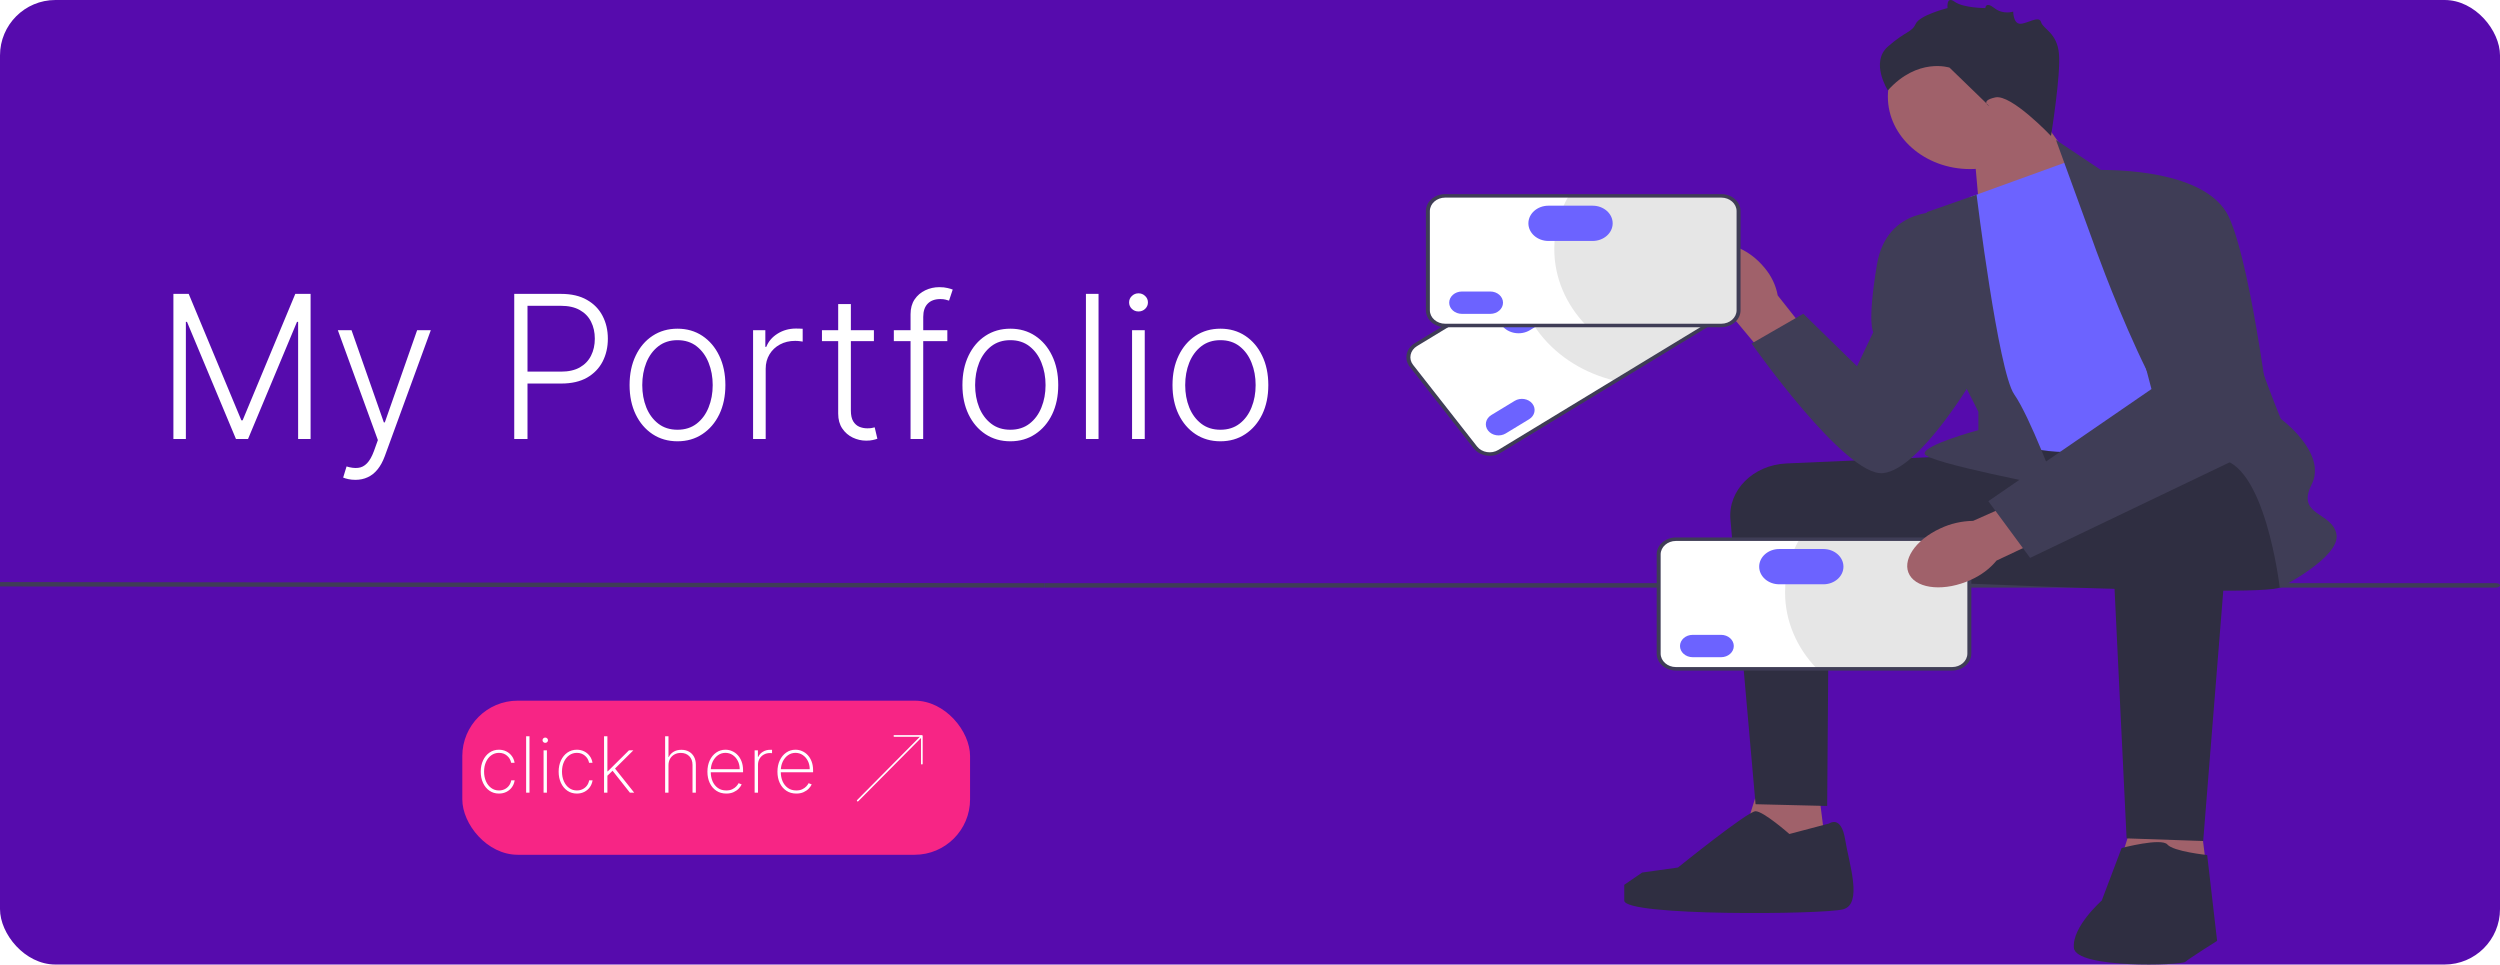 <svg width="2255" height="870" viewBox="0 0 2255 870" fill="none" xmlns="http://www.w3.org/2000/svg">
<g clip-path="url(#clip0_1_3)">
<rect width="2255" height="870" rx="50" fill="#560BAD"/>
<g clip-path="url(#clip1_1_3)">
<path d="M4 528C4 529.109 5.631 530 7.661 530H2251.34C2253.37 530 2255 529.109 2255 528C2255 526.891 2253.37 526 2251.34 526H7.661C5.631 526 4 526.891 4 528Z" fill="#3F3D56"/>
<path d="M1780.02 128.941L1786.88 206.286L1886.4 169.686L1830.26 91.02L1780.02 128.941Z" fill="#A0616A"/>
<path d="M1777.03 152.505C1818 152.505 1851.22 123.261 1851.22 87.188C1851.22 51.115 1818 21.871 1777.03 21.871C1736.06 21.871 1702.85 51.115 1702.85 87.188C1702.85 123.261 1736.06 152.505 1777.03 152.505Z" fill="#A0616A"/>
<path d="M1638.25 696.177L1650.81 795.383L1562.88 784.659L1591.59 693.016L1638.25 696.177Z" fill="#A0616A"/>
<path d="M1981 710.397L1993.56 809.604L1905.63 798.879L1934.34 707.237L1981 710.397Z" fill="#A0616A"/>
<path d="M1771.94 410.979C1770.74 410.979 1674.77 415.221 1611.37 418.03C1581.36 419.36 1558.52 442.229 1560.85 468.605L1583.51 725.407L1648.12 726.987L1649.69 520.002L1777.32 526.322L1771.94 410.979Z" fill="#2F2E41"/>
<path d="M2053.68 409.399C2053.68 409.399 2069.83 518.422 2057.27 529.482C2044.71 540.542 1650.81 520.792 1650.81 520.792C1650.81 520.792 1737.22 410.92 1752.79 407.789C1768.35 404.659 2016 393.598 2016 393.598L2053.68 409.399Z" fill="#2F2E41"/>
<path d="M1543.39 272.136C1528.39 253.664 1527.06 231.877 1540.41 223.473C1553.76 215.069 1576.74 223.233 1591.75 241.713C1597.86 249.022 1601.89 257.514 1603.5 266.476L1665.94 345.449L1630.41 367.109L1566.21 289.948C1557.1 285.701 1549.27 279.593 1543.39 272.136Z" fill="#A0616A"/>
<path d="M1776.43 177.922L1867.95 144.741L2040.22 378.588C2040.22 378.588 1919.99 402.288 1878.71 407.029C1837.44 411.769 1790.78 392.808 1790.78 392.808L1776.43 177.922Z" fill="#6C63FF"/>
<path d="M1887.69 217.423L1854.49 126.241L1897.56 155.012C1897.56 155.012 2019.58 226.114 2019.58 256.134C2019.58 286.155 2057.27 377.798 2057.27 377.798C2057.27 377.798 2099.44 408.609 2085.08 437.049C2070.73 465.49 2103.93 461.54 2107.52 482.081C2111.11 502.621 2056.37 530.272 2056.37 530.272C2056.37 530.272 2042.91 414.139 1999.84 414.139C1956.78 414.139 1887.69 217.423 1887.69 217.423Z" fill="#3F3D56"/>
<path d="M1782.86 175.591L1737.84 191.353C1737.84 191.353 1745.02 301.956 1752.2 311.436C1759.38 320.916 1784.5 371.478 1784.5 371.478V387.956C1784.5 387.956 1734.26 401.498 1736.05 409.399C1737.84 417.299 1854.49 439.419 1854.49 439.419C1854.49 439.419 1831.16 376.218 1816.8 355.677C1802.45 335.137 1782.86 175.591 1782.86 175.591Z" fill="#3F3D56"/>
<path d="M1753.99 191.353C1753.99 191.353 1701.95 185.032 1692.98 238.754C1684.01 292.475 1689.71 299.586 1689.71 299.586L1675.04 330.396L1626.58 282.995L1579.93 309.856C1579.93 309.856 1664.27 429.939 1698.36 426.779C1732.46 423.619 1782.71 336.717 1782.71 336.717L1753.99 191.353Z" fill="#3F3D56"/>
<path d="M2013.91 426.84L1987.28 758.588L1918.19 756.218C1918.19 756.218 1902.94 442.579 1902.94 437.839C1902.94 433.099 1910.12 406.238 1954.98 404.658C1999.84 403.078 2013.91 426.84 2013.91 426.84Z" fill="#2F2E41"/>
<path d="M1913.71 764.908C1913.71 764.908 1949.6 755.428 1954.98 761.748C1960.37 768.068 1990.87 771.229 1990.87 771.229L1999.84 848.651C1999.84 848.651 1974.72 864.451 1971.13 867.611C1967.54 870.771 1872.43 873.931 1870.64 854.971C1868.84 836.01 1895.76 812.31 1895.76 812.31L1913.71 764.908Z" fill="#2F2E41"/>
<path d="M1649.91 742.788C1649.91 742.788 1660.68 734.888 1664.27 757.008C1667.86 779.129 1680.42 815.47 1662.47 820.21C1644.53 824.95 1465.08 826.53 1465.08 812.31V798.089L1481.23 787.029L1513.54 782.496C1513.54 782.496 1576.34 731.727 1583.52 731.727C1590.69 731.727 1614.02 752.268 1614.02 752.268L1649.91 742.788Z" fill="#2F2E41"/>
<path d="M1850 122.621C1850 122.621 1814.11 84.7 1799.76 87.86C1785.4 91.02 1794.37 95.76 1794.37 95.76L1758.48 60.999C1758.48 60.999 1729.77 51.519 1702.85 81.54C1702.85 81.54 1686.7 56.259 1702.85 42.039C1719 27.818 1724.39 29.398 1727.97 21.498C1731.56 13.598 1756.69 7.278 1756.69 7.278C1756.69 7.278 1755.25 -4.094 1763.14 1.592C1771.04 7.278 1790.77 7.278 1790.77 7.278C1790.77 7.278 1790.88 0.957 1798.91 7.278C1806.93 13.598 1815.91 10.438 1815.91 10.438C1815.91 10.438 1815.91 21.374 1822.19 21.436C1828.47 21.498 1839.23 13.598 1841.03 19.918C1842.82 26.238 1855.39 29.398 1857.18 48.359C1858.97 67.319 1850 122.621 1850 122.621Z" fill="#2F2E41"/>
<path d="M1557.51 282.589L1352.51 407.139C1345.44 411.437 1335.71 409.866 1330.83 403.638L1273.12 329.994C1268.23 323.765 1270.02 315.201 1277.09 310.903L1482.09 186.353C1489.17 182.055 1498.89 183.626 1503.77 189.854L1561.49 263.498C1566.37 269.727 1564.59 278.291 1557.51 282.589Z" fill="white"/>
<path d="M1503.4 190.084L1561.11 263.727C1565.86 269.786 1564.13 278.076 1557.25 282.257L1456.64 343.383C1430.11 336.999 1405.9 322.66 1389.06 301.17C1378.03 287.093 1371.38 271.509 1368.84 255.651L1482.35 186.685C1489.23 182.504 1498.65 184.024 1503.4 190.084Z" fill="#E6E6E6"/>
<path d="M1343.69 411.142C1338.16 411.142 1332.72 408.833 1329.35 404.536L1271.64 330.891C1269.01 327.531 1268.02 323.465 1268.86 319.439C1269.69 315.413 1272.26 311.92 1276.07 309.602L1481.07 185.052C1488.96 180.261 1499.81 182.014 1505.25 188.956L1562.97 262.601C1565.6 265.961 1566.59 270.027 1565.75 274.053C1564.91 278.077 1562.35 281.572 1558.53 283.89L1353.53 408.44C1350.52 410.265 1347.09 411.142 1343.69 411.142ZM1490.92 185.509C1488.22 185.509 1485.5 186.205 1483.11 187.654L1278.11 312.204C1275.08 314.042 1273.05 316.814 1272.39 320.01C1271.72 323.204 1272.5 326.432 1274.59 329.095L1332.31 402.74C1336.63 408.249 1345.23 409.642 1351.49 405.838L1556.49 281.288C1559.52 279.45 1561.55 276.678 1562.22 273.482C1562.88 270.288 1562.1 267.06 1560.01 264.397L1502.3 190.752C1499.62 187.342 1495.31 185.509 1490.92 185.509Z" fill="#3F3D56"/>
<path d="M1345.17 374.371C1339.97 377.528 1338.66 383.817 1342.25 388.392C1345.83 392.966 1352.98 394.12 1358.17 390.963L1379.28 378.14C1384.47 374.984 1385.78 368.694 1382.2 364.119C1378.61 359.545 1371.47 358.391 1366.28 361.548L1345.17 374.371Z" fill="#6C63FF"/>
<path d="M1359.48 271.627C1351.28 276.607 1349.21 286.531 1354.87 293.749C1360.52 300.967 1371.79 302.786 1379.99 297.806L1412.82 277.859C1421.02 272.878 1423.09 262.955 1417.43 255.737C1411.78 248.52 1400.5 246.699 1392.31 251.68L1359.48 271.627Z" fill="#6C63FF"/>
<path d="M1552.6 293.586H1303.54C1294.94 293.586 1287.95 287.429 1287.95 279.862V190.387C1287.95 182.819 1294.94 176.663 1303.54 176.663H1552.6C1561.2 176.663 1568.19 182.819 1568.19 190.387V279.862C1568.19 287.429 1561.2 293.586 1552.6 293.586Z" fill="white"/>
<path d="M1567.73 190.387V279.861C1567.73 287.224 1560.97 293.183 1552.6 293.183H1430.37C1412.65 274.66 1401.97 250.752 1401.97 224.641C1401.97 207.538 1406.55 191.387 1414.69 177.066H1552.6C1560.97 177.066 1567.73 183.025 1567.73 190.387Z" fill="#E6E6E6"/>
<path d="M1552.6 295.166H1303.54C1293.95 295.166 1286.15 288.301 1286.15 279.862V190.386C1286.15 181.947 1293.95 175.083 1303.54 175.083H1552.6C1562.19 175.083 1569.99 181.947 1569.99 190.386V279.862C1569.99 288.301 1562.19 295.166 1552.6 295.166ZM1303.54 178.243C1295.93 178.243 1289.74 183.69 1289.74 190.386V279.862C1289.74 286.559 1295.93 292.006 1303.54 292.006H1552.6C1560.21 292.006 1566.4 286.559 1566.4 279.862V190.386C1566.4 183.69 1560.21 178.243 1552.6 178.243H1303.54Z" fill="#3F3D56"/>
<path d="M1318.63 262.944C1312.32 262.944 1307.18 267.466 1307.18 273.024C1307.18 278.581 1312.32 283.103 1318.63 283.103H1344.27C1350.58 283.103 1355.72 278.581 1355.72 273.024C1355.72 267.466 1350.58 262.944 1344.27 262.944H1318.63Z" fill="#6C63FF"/>
<path d="M1396.68 185.533C1386.72 185.533 1378.61 192.667 1378.61 201.436C1378.61 210.206 1386.72 217.339 1396.68 217.339H1436.57C1446.53 217.339 1454.63 210.206 1454.63 201.436C1454.63 192.667 1446.53 185.533 1436.57 185.533H1396.68Z" fill="#6C63FF"/>
<path d="M1760.77 603.274H1511.7C1503.11 603.274 1496.11 597.118 1496.11 589.55V500.075C1496.11 492.507 1503.11 486.351 1511.7 486.351H1760.77C1769.36 486.351 1776.36 492.507 1776.36 500.075V589.55C1776.36 597.118 1769.36 603.274 1760.77 603.274Z" fill="white"/>
<path d="M1775.9 500.075V589.55C1775.9 596.912 1769.13 602.871 1760.77 602.871H1638.53C1620.81 584.349 1610.13 560.44 1610.13 534.33C1610.13 517.227 1614.71 501.075 1622.85 486.754H1760.77C1769.13 486.754 1775.9 492.713 1775.9 500.075Z" fill="#E6E6E6"/>
<path d="M1760.77 604.854H1511.7C1502.12 604.854 1494.32 597.989 1494.32 589.551V500.075C1494.32 491.636 1502.12 484.771 1511.7 484.771H1760.77C1770.35 484.771 1778.15 491.636 1778.15 500.075V589.551C1778.15 597.989 1770.35 604.854 1760.77 604.854ZM1511.7 487.931C1504.1 487.931 1497.91 493.378 1497.91 500.075V589.551C1497.91 596.247 1504.1 601.694 1511.7 601.694H1760.77C1768.37 601.694 1774.56 596.247 1774.56 589.551V500.075C1774.56 493.378 1768.37 487.931 1760.77 487.931H1511.7Z" fill="#3F3D56"/>
<path d="M1526.79 572.632C1520.48 572.632 1515.35 577.154 1515.35 582.712C1515.35 588.27 1520.48 592.792 1526.79 592.792H1552.44C1558.75 592.792 1563.88 588.27 1563.88 582.712C1563.88 577.154 1558.75 572.632 1552.44 572.632H1526.79Z" fill="#6C63FF"/>
<path d="M1604.84 495.221C1594.88 495.221 1586.78 502.356 1586.78 511.125C1586.78 519.894 1594.88 527.028 1604.84 527.028H1644.73C1654.69 527.028 1662.79 519.894 1662.79 511.125C1662.79 502.356 1654.69 495.221 1644.73 495.221H1604.84Z" fill="#6C63FF"/>
<path d="M1777.66 523.021C1754.79 533.508 1730.1 531.617 1722.52 518.798C1714.94 505.979 1727.35 487.09 1750.23 476.601C1759.31 472.301 1769.42 469.977 1779.73 469.824L1877.29 426.466L1896.66 460.478L1800.89 505.628C1794.84 512.976 1786.87 518.94 1777.66 523.021Z" fill="#A0616A"/>
<path d="M1888.58 153.432C1888.58 153.432 1989.08 148.692 2010.61 196.093C2032.15 243.494 2050.09 398.338 2050.09 398.338L1831.16 503.212L1793.47 452.06L1940.63 350.937L1888.58 153.432Z" fill="#3F3D56"/>
</g>
<line x1="0.002" y1="527" x2="942.002" y2="528" stroke="#3F3D56" stroke-width="4"/>
<g filter="url(#filter0_dddii_1_3)">
<path d="M156.406 245.091H170.213L217.706 359.125H218.856L266.349 245.091H280.156V376H268.906V270.339H267.883L223.714 376H212.848L168.679 270.339H167.656V376H156.406V245.091ZM320.522 412.818C318.263 412.818 316.154 412.605 314.194 412.179C312.233 411.753 310.678 411.284 309.527 410.773L312.596 400.737C316.473 401.93 319.925 402.357 322.951 402.016C325.976 401.717 328.661 400.354 331.005 397.925C333.348 395.538 335.436 391.874 337.269 386.93L340.848 376.959L304.733 277.818H317.07L346.218 360.979H347.113L376.26 277.818H388.597L347.049 391.533C345.301 396.263 343.15 400.205 340.593 403.358C338.036 406.554 335.074 408.919 331.708 410.453C328.384 412.03 324.655 412.818 320.522 412.818ZM463.847 376V245.091H506.099C515.388 245.091 523.144 246.881 529.366 250.46C535.63 253.997 540.339 258.812 543.492 264.906C546.688 271 548.286 277.861 548.286 285.489C548.286 293.116 546.71 299.999 543.556 306.135C540.403 312.229 535.715 317.065 529.494 320.645C523.272 324.182 515.538 325.95 506.29 325.95H473.052V315.212H505.971C512.832 315.212 518.521 313.933 523.038 311.376C527.555 308.777 530.921 305.24 533.137 300.766C535.396 296.291 536.525 291.199 536.525 285.489C536.525 279.778 535.396 274.686 533.137 270.212C530.921 265.737 527.533 262.222 522.974 259.665C518.457 257.108 512.725 255.83 505.779 255.83H475.8V376H463.847ZM611.088 378.045C602.608 378.045 595.108 375.893 588.588 371.589C582.111 367.286 577.04 361.341 573.375 353.756C569.71 346.128 567.878 337.328 567.878 327.357C567.878 317.3 569.71 308.457 573.375 300.83C577.04 293.159 582.111 287.193 588.588 282.932C595.108 278.628 602.608 276.476 611.088 276.476C619.568 276.476 627.047 278.628 633.524 282.932C640.001 287.236 645.072 293.202 648.737 300.83C652.445 308.457 654.298 317.3 654.298 327.357C654.298 337.328 652.466 346.128 648.801 353.756C645.136 361.341 640.044 367.286 633.524 371.589C627.047 375.893 619.568 378.045 611.088 378.045ZM611.088 367.626C617.906 367.626 623.68 365.794 628.411 362.129C633.141 358.464 636.72 353.585 639.149 347.491C641.621 341.398 642.857 334.686 642.857 327.357C642.857 320.027 641.621 313.294 639.149 307.158C636.72 301.021 633.141 296.099 628.411 292.392C623.68 288.685 617.906 286.831 611.088 286.831C604.313 286.831 598.538 288.685 593.766 292.392C589.036 296.099 585.435 301.021 582.963 307.158C580.534 313.294 579.32 320.027 579.32 327.357C579.32 334.686 580.534 341.398 582.963 347.491C585.435 353.585 589.036 358.464 593.766 362.129C598.496 365.794 604.27 367.626 611.088 367.626ZM679.275 376V277.818H690.333V292.903H691.164C693.125 287.96 696.534 283.976 701.392 280.95C706.292 277.882 711.832 276.348 718.011 276.348C718.949 276.348 719.993 276.369 721.143 276.412C722.294 276.455 723.252 276.497 724.02 276.54V288.109C723.508 288.024 722.613 287.896 721.335 287.726C720.056 287.555 718.672 287.47 717.18 287.47C712.066 287.47 707.507 288.557 703.501 290.73C699.538 292.861 696.406 295.822 694.105 299.615C691.804 303.408 690.653 307.733 690.653 312.591V376H679.275ZM788.26 277.818V287.726H741.406V277.818H788.26ZM756.044 254.295H767.485V350.368C767.485 354.459 768.189 357.676 769.595 360.02C771.001 362.321 772.833 363.962 775.092 364.942C777.35 365.879 779.758 366.348 782.315 366.348C783.806 366.348 785.085 366.263 786.15 366.092C787.216 365.879 788.153 365.666 788.963 365.453L791.392 375.744C790.284 376.17 788.92 376.554 787.301 376.895C785.681 377.278 783.679 377.47 781.292 377.47C777.116 377.47 773.089 376.554 769.211 374.722C765.376 372.889 762.223 370.162 759.751 366.54C757.279 362.918 756.044 358.422 756.044 353.053V254.295ZM854.497 277.818V287.726H806.237V277.818H854.497ZM821.322 376V263.436C821.322 258.152 822.537 253.699 824.966 250.077C827.438 246.455 830.655 243.706 834.618 241.831C838.581 239.956 842.778 239.018 847.21 239.018C850.193 239.018 852.665 239.274 854.625 239.786C856.628 240.254 858.205 240.723 859.355 241.192L856.031 251.163C855.179 250.908 854.135 250.609 852.899 250.268C851.663 249.928 850.108 249.757 848.233 249.757C843.29 249.757 839.476 251.142 836.791 253.912C834.107 256.682 832.764 260.645 832.764 265.801L832.7 376H821.322ZM911.322 378.045C902.842 378.045 895.342 375.893 888.822 371.589C882.345 367.286 877.274 361.341 873.609 353.756C869.945 346.128 868.112 337.328 868.112 327.357C868.112 317.3 869.945 308.457 873.609 300.83C877.274 293.159 882.345 287.193 888.822 282.932C895.342 278.628 902.842 276.476 911.322 276.476C919.803 276.476 927.281 278.628 933.759 282.932C940.236 287.236 945.307 293.202 948.972 300.83C952.679 308.457 954.533 317.3 954.533 327.357C954.533 337.328 952.7 346.128 949.036 353.756C945.371 361.341 940.278 367.286 933.759 371.589C927.281 375.893 919.803 378.045 911.322 378.045ZM911.322 367.626C918.141 367.626 923.915 365.794 928.645 362.129C933.375 358.464 936.955 353.585 939.384 347.491C941.855 341.398 943.091 334.686 943.091 327.357C943.091 320.027 941.855 313.294 939.384 307.158C936.955 301.021 933.375 296.099 928.645 292.392C923.915 288.685 918.141 286.831 911.322 286.831C904.547 286.831 898.773 288.685 894 292.392C889.27 296.099 885.669 301.021 883.197 307.158C880.768 313.294 879.554 320.027 879.554 327.357C879.554 334.686 880.768 341.398 883.197 347.491C885.669 353.585 889.27 358.464 894 362.129C898.73 365.794 904.504 367.626 911.322 367.626ZM990.887 245.091V376H979.51V245.091H990.887ZM1021.12 376V277.818H1032.56V376H1021.12ZM1026.94 260.943C1024.59 260.943 1022.59 260.155 1020.93 258.578C1019.27 256.959 1018.44 255.02 1018.44 252.761C1018.44 250.503 1019.27 248.585 1020.93 247.009C1022.59 245.389 1024.59 244.58 1026.94 244.58C1029.28 244.58 1031.29 245.389 1032.95 247.009C1034.61 248.585 1035.44 250.503 1035.44 252.761C1035.44 255.02 1034.61 256.959 1032.95 258.578C1031.29 260.155 1029.28 260.943 1026.94 260.943ZM1100.81 378.045C1092.33 378.045 1084.83 375.893 1078.31 371.589C1071.84 367.286 1066.77 361.341 1063.1 353.756C1059.44 346.128 1057.6 337.328 1057.6 327.357C1057.6 317.3 1059.44 308.457 1063.1 300.83C1066.77 293.159 1071.84 287.193 1078.31 282.932C1084.83 278.628 1092.33 276.476 1100.81 276.476C1109.29 276.476 1116.77 278.628 1123.25 282.932C1129.73 287.236 1134.8 293.202 1138.46 300.83C1142.17 308.457 1144.02 317.3 1144.02 327.357C1144.02 337.328 1142.19 346.128 1138.53 353.756C1134.86 361.341 1129.77 367.286 1123.25 371.589C1116.77 375.893 1109.29 378.045 1100.81 378.045ZM1100.81 367.626C1107.63 367.626 1113.41 365.794 1118.14 362.129C1122.87 358.464 1126.45 353.585 1128.88 347.491C1131.35 341.398 1132.58 334.686 1132.58 327.357C1132.58 320.027 1131.35 313.294 1128.88 307.158C1126.45 301.021 1122.87 296.099 1118.14 292.392C1113.41 288.685 1107.63 286.831 1100.81 286.831C1094.04 286.831 1088.26 288.685 1083.49 292.392C1078.76 296.099 1075.16 301.021 1072.69 307.158C1070.26 313.294 1069.05 320.027 1069.05 327.357C1069.05 334.686 1070.26 341.398 1072.69 347.491C1075.16 353.585 1078.76 358.464 1083.49 362.129C1088.22 365.794 1094 367.626 1100.81 367.626Z" fill="white"/>
</g>
<g filter="url(#filter1_bdi_1_3)">
<rect x="417" y="624" width="458" height="139" rx="50" fill="#F72585"/>
</g>
<path d="M806.715 663.833H831.507M831.507 663.833V688.833M831.507 663.833L773.66 722.167" stroke="white" stroke-width="1.5" stroke-linecap="round" stroke-linejoin="round"/>
<path d="M450.059 715.795C446.811 715.795 443.953 714.942 441.483 713.235C439.014 711.512 437.084 709.158 435.691 706.175C434.316 703.192 433.628 699.812 433.628 696.033C433.628 692.255 434.324 688.874 435.716 685.891C437.108 682.908 439.039 680.555 441.508 678.832C443.977 677.108 446.82 676.246 450.035 676.246C452.454 676.246 454.658 676.744 456.647 677.738C458.652 678.732 460.309 680.116 461.618 681.889C462.944 683.662 463.789 685.717 464.154 688.054H461.071C460.574 685.469 459.331 683.331 457.343 681.641C455.371 679.934 452.943 679.08 450.059 679.08C447.474 679.08 445.171 679.809 443.149 681.268C441.127 682.71 439.536 684.706 438.376 687.259C437.216 689.794 436.636 692.702 436.636 695.984C436.636 699.215 437.2 702.115 438.326 704.684C439.453 707.236 441.028 709.258 443.049 710.749C445.071 712.241 447.408 712.987 450.059 712.987C451.932 712.987 453.639 712.614 455.18 711.868C456.738 711.122 458.039 710.062 459.083 708.686C460.127 707.311 460.815 705.703 461.146 703.864H464.228C463.864 706.217 463.035 708.288 461.743 710.078C460.45 711.868 458.801 713.268 456.796 714.279C454.791 715.29 452.545 715.795 450.059 715.795ZM477.602 664.091V715H474.569V664.091H477.602ZM490.304 715V676.818H493.312V715H490.304ZM491.821 670.057C491.158 670.057 490.578 669.825 490.081 669.361C489.6 668.897 489.36 668.333 489.36 667.67C489.36 667.008 489.6 666.444 490.081 665.98C490.561 665.516 491.141 665.284 491.821 665.284C492.484 665.284 493.055 665.516 493.536 665.98C494.033 666.444 494.282 667.008 494.282 667.67C494.282 668.333 494.041 668.897 493.561 669.361C493.08 669.825 492.5 670.057 491.821 670.057ZM520.333 715.795C517.085 715.795 514.226 714.942 511.757 713.235C509.288 711.512 507.357 709.158 505.965 706.175C504.589 703.192 503.902 699.812 503.902 696.033C503.902 692.255 504.598 688.874 505.99 685.891C507.382 682.908 509.312 680.555 511.782 678.832C514.251 677.108 517.093 676.246 520.308 676.246C522.727 676.246 524.932 676.744 526.92 677.738C528.925 678.732 530.583 680.116 531.892 681.889C533.218 683.662 534.063 685.717 534.427 688.054H531.345C530.848 685.469 529.605 683.331 527.616 681.641C525.644 679.934 523.216 679.08 520.333 679.08C517.748 679.08 515.444 679.809 513.422 681.268C511.401 682.71 509.81 684.706 508.65 687.259C507.49 689.794 506.91 692.702 506.91 695.984C506.91 699.215 507.473 702.115 508.6 704.684C509.727 707.236 511.301 709.258 513.323 710.749C515.345 712.241 517.681 712.987 520.333 712.987C522.205 712.987 523.912 712.614 525.454 711.868C527.011 711.122 528.312 710.062 529.356 708.686C530.4 707.311 531.088 705.703 531.419 703.864H534.502C534.137 706.217 533.309 708.288 532.016 710.078C530.723 711.868 529.075 713.268 527.069 714.279C525.064 715.29 522.819 715.795 520.333 715.795ZM547.478 700.085L547.428 695.735H548.223L567.314 676.818H571.267L553.742 694.219L553.444 694.343L547.478 700.085ZM544.843 715V664.091H547.875V715H544.843ZM568.184 715L552.076 694.641L554.264 692.628L572.062 715H568.184ZM602.973 690.241V715H599.94V664.091H602.973V682.859H603.271C604.166 680.87 605.591 679.287 607.547 678.111C609.519 676.918 611.881 676.321 614.631 676.321C617.2 676.321 619.462 676.868 621.418 677.962C623.373 679.039 624.898 680.588 625.992 682.61C627.102 684.615 627.657 687.018 627.657 689.819V715H624.649V689.943C624.649 686.679 623.68 684.06 621.741 682.088C619.802 680.116 617.242 679.13 614.06 679.13C611.922 679.13 610.016 679.594 608.342 680.522C606.669 681.45 605.351 682.751 604.39 684.425C603.445 686.082 602.973 688.021 602.973 690.241ZM655.094 715.795C651.647 715.795 648.648 714.942 646.095 713.235C643.543 711.528 641.571 709.192 640.179 706.225C638.787 703.259 638.091 699.878 638.091 696.083C638.091 692.272 638.787 688.874 640.179 685.891C641.588 682.908 643.518 680.555 645.971 678.832C648.424 677.108 651.224 676.246 654.373 676.246C656.511 676.246 658.533 676.677 660.438 677.539C662.361 678.384 664.051 679.611 665.509 681.218C666.984 682.826 668.136 684.764 668.965 687.035C669.81 689.305 670.233 691.857 670.233 694.691V696.58H640.005V693.821H667.2C667.2 691.054 666.636 688.559 665.509 686.339C664.383 684.118 662.85 682.353 660.911 681.044C658.972 679.735 656.793 679.08 654.373 679.08C651.838 679.08 649.576 679.793 647.587 681.218C645.615 682.627 644.049 684.532 642.889 686.935C641.745 689.338 641.149 692.023 641.099 694.989V696.232C641.099 699.414 641.654 702.273 642.764 704.808C643.891 707.327 645.499 709.324 647.587 710.799C649.675 712.257 652.177 712.987 655.094 712.987C657.182 712.987 658.964 712.638 660.438 711.942C661.93 711.23 663.148 710.368 664.093 709.357C665.037 708.346 665.75 707.369 666.23 706.424L668.99 707.543C668.41 708.819 667.506 710.095 666.28 711.371C665.07 712.63 663.529 713.683 661.657 714.528C659.8 715.373 657.613 715.795 655.094 715.795ZM680.673 715V676.818H683.631V682.784H683.904C684.733 680.829 686.133 679.263 688.105 678.086C690.077 676.893 692.323 676.296 694.842 676.296C695.107 676.296 695.372 676.296 695.637 676.296C695.902 676.296 696.151 676.304 696.383 676.321V679.379C696.184 679.362 695.944 679.337 695.662 679.304C695.397 679.254 695.066 679.229 694.668 679.229C692.547 679.229 690.657 679.685 689 680.597C687.36 681.508 686.067 682.768 685.122 684.375C684.178 685.966 683.706 687.789 683.706 689.844V715H680.673ZM718.258 715.795C714.811 715.795 711.812 714.942 709.259 713.235C706.707 711.528 704.735 709.192 703.343 706.225C701.951 703.259 701.255 699.878 701.255 696.083C701.255 692.272 701.951 688.874 703.343 685.891C704.752 682.908 706.683 680.555 709.135 678.832C711.588 677.108 714.389 676.246 717.537 676.246C719.675 676.246 721.697 676.677 723.603 677.539C725.525 678.384 727.215 679.611 728.674 681.218C730.148 682.826 731.3 684.764 732.129 687.035C732.974 689.305 733.397 691.857 733.397 694.691V696.58H703.169V693.821H730.364C730.364 691.054 729.8 688.559 728.674 686.339C727.547 684.118 726.014 682.353 724.075 681.044C722.136 679.735 719.957 679.08 717.537 679.08C715.002 679.08 712.74 679.793 710.751 681.218C708.779 682.627 707.213 684.532 706.053 686.935C704.909 689.338 704.313 692.023 704.263 694.989V696.232C704.263 699.414 704.818 702.273 705.929 704.808C707.055 707.327 708.663 709.324 710.751 710.799C712.839 712.257 715.341 712.987 718.258 712.987C720.346 712.987 722.128 712.638 723.603 711.942C725.094 711.23 726.312 710.368 727.257 709.357C728.201 708.346 728.914 707.369 729.394 706.424L732.154 707.543C731.574 708.819 730.67 710.095 729.444 711.371C728.234 712.63 726.693 713.683 724.821 714.528C722.965 715.373 720.777 715.795 718.258 715.795Z" fill="white"/>
</g>
<defs>
<filter id="filter0_dddii_1_3" x="152.406" y="239.018" width="995.619" height="181.8" filterUnits="userSpaceOnUse" color-interpolation-filters="sRGB">
<feFlood flood-opacity="0" result="BackgroundImageFix"/>
<feColorMatrix in="SourceAlpha" type="matrix" values="0 0 0 0 0 0 0 0 0 0 0 0 0 0 0 0 0 0 127 0" result="hardAlpha"/>
<feOffset dy="4"/>
<feGaussianBlur stdDeviation="2"/>
<feComposite in2="hardAlpha" operator="out"/>
<feColorMatrix type="matrix" values="0 0 0 0 0 0 0 0 0 0 0 0 0 0 0 0 0 0 0.25 0"/>
<feBlend mode="normal" in2="BackgroundImageFix" result="effect1_dropShadow_1_3"/>
<feColorMatrix in="SourceAlpha" type="matrix" values="0 0 0 0 0 0 0 0 0 0 0 0 0 0 0 0 0 0 127 0" result="hardAlpha"/>
<feOffset dy="4"/>
<feGaussianBlur stdDeviation="2"/>
<feComposite in2="hardAlpha" operator="out"/>
<feColorMatrix type="matrix" values="0 0 0 0 0 0 0 0 0 0 0 0 0 0 0 0 0 0 0.25 0"/>
<feBlend mode="normal" in2="effect1_dropShadow_1_3" result="effect2_dropShadow_1_3"/>
<feColorMatrix in="SourceAlpha" type="matrix" values="0 0 0 0 0 0 0 0 0 0 0 0 0 0 0 0 0 0 127 0" result="hardAlpha"/>
<feOffset dy="4"/>
<feGaussianBlur stdDeviation="2"/>
<feComposite in2="hardAlpha" operator="out"/>
<feColorMatrix type="matrix" values="0 0 0 0 0 0 0 0 0 0 0 0 0 0 0 0 0 0 0.25 0"/>
<feBlend mode="normal" in2="effect2_dropShadow_1_3" result="effect3_dropShadow_1_3"/>
<feBlend mode="normal" in="SourceGraphic" in2="effect3_dropShadow_1_3" result="shape"/>
<feColorMatrix in="SourceAlpha" type="matrix" values="0 0 0 0 0 0 0 0 0 0 0 0 0 0 0 0 0 0 127 0" result="hardAlpha"/>
<feOffset dy="4"/>
<feGaussianBlur stdDeviation="2"/>
<feComposite in2="hardAlpha" operator="arithmetic" k2="-1" k3="1"/>
<feColorMatrix type="matrix" values="0 0 0 0 0 0 0 0 0 0 0 0 0 0 0 0 0 0 0.25 0"/>
<feBlend mode="normal" in2="shape" result="effect4_innerShadow_1_3"/>
<feColorMatrix in="SourceAlpha" type="matrix" values="0 0 0 0 0 0 0 0 0 0 0 0 0 0 0 0 0 0 127 0" result="hardAlpha"/>
<feOffset dy="4"/>
<feGaussianBlur stdDeviation="2"/>
<feComposite in2="hardAlpha" operator="arithmetic" k2="-1" k3="1"/>
<feColorMatrix type="matrix" values="0 0 0 0 0 0 0 0 0 0 0 0 0 0 0 0 0 0 0.25 0"/>
<feBlend mode="normal" in2="effect4_innerShadow_1_3" result="effect5_innerShadow_1_3"/>
</filter>
<filter id="filter1_bdi_1_3" x="413" y="620" width="466" height="151" filterUnits="userSpaceOnUse" color-interpolation-filters="sRGB">
<feFlood flood-opacity="0" result="BackgroundImageFix"/>
<feGaussianBlur in="BackgroundImageFix" stdDeviation="2"/>
<feComposite in2="SourceAlpha" operator="in" result="effect1_backgroundBlur_1_3"/>
<feColorMatrix in="SourceAlpha" type="matrix" values="0 0 0 0 0 0 0 0 0 0 0 0 0 0 0 0 0 0 127 0" result="hardAlpha"/>
<feOffset dy="4"/>
<feGaussianBlur stdDeviation="2"/>
<feComposite in2="hardAlpha" operator="out"/>
<feColorMatrix type="matrix" values="0 0 0 0 0 0 0 0 0 0 0 0 0 0 0 0 0 0 0.25 0"/>
<feBlend mode="normal" in2="effect1_backgroundBlur_1_3" result="effect2_dropShadow_1_3"/>
<feBlend mode="normal" in="SourceGraphic" in2="effect2_dropShadow_1_3" result="shape"/>
<feColorMatrix in="SourceAlpha" type="matrix" values="0 0 0 0 0 0 0 0 0 0 0 0 0 0 0 0 0 0 127 0" result="hardAlpha"/>
<feOffset dy="4"/>
<feGaussianBlur stdDeviation="2"/>
<feComposite in2="hardAlpha" operator="arithmetic" k2="-1" k3="1"/>
<feColorMatrix type="matrix" values="0 0 0 0 0 0 0 0 0 0 0 0 0 0 0 0 0 0 0.25 0"/>
<feBlend mode="normal" in2="shape" result="effect3_innerShadow_1_3"/>
</filter>
<clipPath id="clip0_1_3">
<rect width="2255" height="870" rx="50" fill="white"/>
</clipPath>
<clipPath id="clip1_1_3">
<rect width="1313" height="870" fill="white" transform="translate(942)"/>
</clipPath>
</defs>
</svg>
